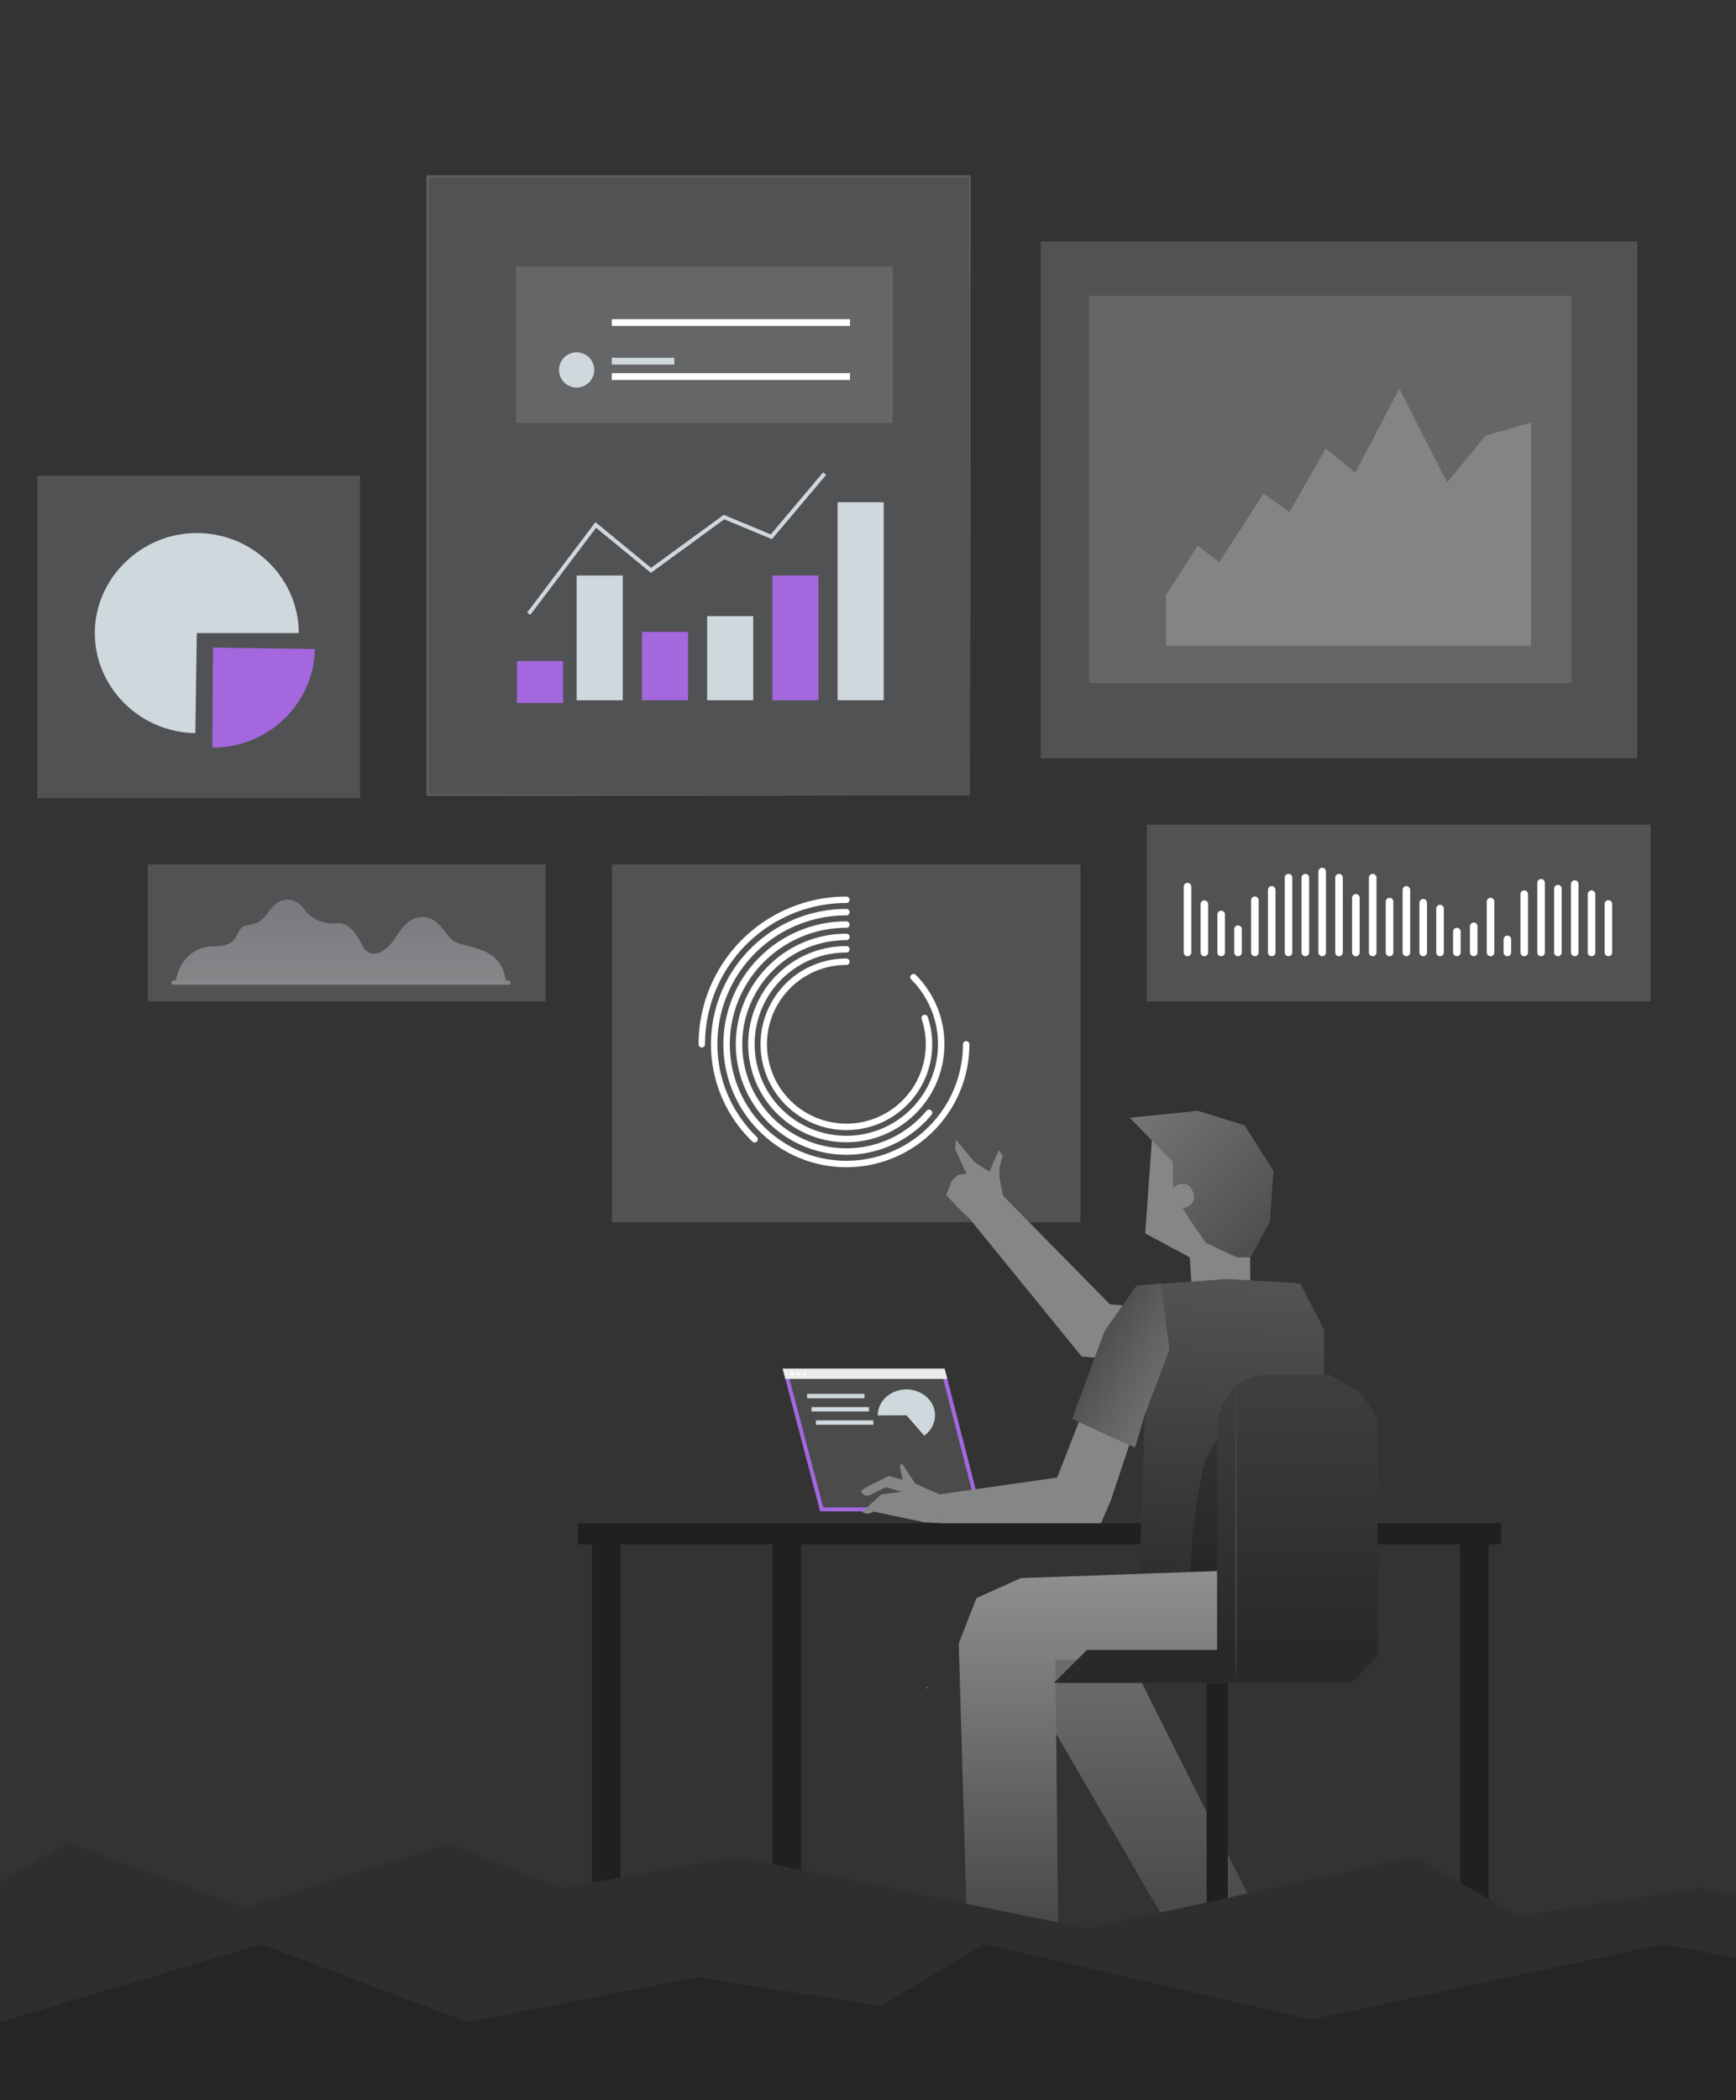 <svg fill="none" xmlns="http://www.w3.org/2000/svg" viewBox="0 0 440 532">
  <g clip-path="url(#clip0)">
    <path fill="#333" d="M0 0h440v532H0z"/>
    <g filter="url(#filter0_d)">
      <path d="M99.244 112.494h-81.78v81.707h81.78v-81.707z" fill="#515253"/>
      <path d="M61.965 156.064l25.84.364c-.197 13.758-11.795 24.991-25.84 24.991h-.157l.157-25.355z" fill="#A467DE"/>
      <path d="M57.877 152.389l-.364 25.354c-14.035-.196-25.485-11.576-25.485-25.354 0-13.778 11.666-25.344 25.849-25.344 14.182 0 25.849 11.439 25.849 25.344h-25.85z" fill="#CFD8DC"/>
    </g>
    <g filter="url(#filter1_d)">
      <path d="M426.364 200.916H298.653v44.771h127.711v-44.771z" fill="#515253"/>
      <g style="mix-blend-mode:overlay">
        <path d="M308.982 216.643v16.665M313.25 221.074v12.234M317.518 223.693v9.615M321.787 227.42v5.887M326.055 220.078v13.23M330.323 217.459v15.849M334.58 214.369v18.938M338.848 214.369v18.938M343.117 212.803v20.505M347.385 214.369v18.938M351.653 219.475v13.834M355.921 214.369v18.938M360.19 220.414v12.894M364.458 217.459v15.849M368.726 220.717v12.592M372.983 222.193v11.115M377.251 228.025v5.283M381.52 226.693v6.615M385.788 220.414v12.894M390.056 229.994v3.313M394.324 218.545v14.763M398.593 215.668v17.64M402.861 217.146v16.163M407.129 215.98v17.327M411.386 218.545v14.763M415.655 221.029v12.279" stroke="#fff" stroke-width="1.92" stroke-linecap="round" stroke-linejoin="round"/>
      </g>
    </g>
    <g filter="url(#filter2_d)">
      <path d="M146.296 245.687V210.99H45.471v34.697h100.825z" fill="#515253"/>
      <path d="M52.54 240.606s1.12-8.864 9.847-8.864c7.125 0 4.593-4.578 8.1-5.261 3.506-.683 3.708-.985 6.15-4.197 2.442-3.213 6.24-3.022 8.39 0a8.852 8.852 0 008.1 3.604c2.443-.291 4.683 1.466 6.532 5.361 1.848 3.895 5.758 2.731 8.592-1.746 2.834-4.477 4.974-5.171 6.823-5.171 4.481 0 5.78 4.97 8.2 6.234 3.518 1.858 12.099 1.12 12.973 10.432l-83.707-.392z" fill="url(#paint0_linear)"/>
      <path d="M51.946 240.953h84.894" stroke="#87898B" stroke-width="1.05" stroke-linecap="round" stroke-linejoin="round"/>
    </g>
    <g filter="url(#filter3_d)">
      <path d="M281.849 210.99H163.1v90.661h118.749V210.99z" fill="#515253"/>
      <g style="mix-blend-mode:overlay">
        <path d="M185.875 256.578c0-9.71 3.861-19.022 10.733-25.888a36.66 36.66 0 0125.911-10.723" stroke="#fff" stroke-width="1.63" stroke-linecap="round" stroke-linejoin="round"/>
        <path d="M199.251 280.632a33.428 33.428 0 01-7.796-36.61 33.46 33.46 0 0112.33-15.206 33.5 33.5 0 0118.734-5.714" stroke="#fff" stroke-width="1.63" stroke-linecap="round" stroke-linejoin="round"/>
        <path d="M252.879 256.578a30.314 30.314 0 01-5.117 16.852 30.378 30.378 0 01-46.71 4.596 30.308 30.308 0 01-6.581-33.055 30.333 30.333 0 0111.181-13.613 30.381 30.381 0 0116.867-5.112" stroke="#fff" stroke-width="1.63" stroke-linecap="round" stroke-linejoin="round"/>
        <path d="M243.457 273.937a27.212 27.212 0 01-10.958 7.924 27.227 27.227 0 01-25.994-3.319 27.18 27.18 0 01-11.137-23.7 27.166 27.166 0 014.186-12.852 27.229 27.229 0 0122.965-12.611" stroke="#fff" stroke-width="1.63" stroke-linecap="round" stroke-linejoin="round"/>
        <path d="M239.536 239.576a24.012 24.012 0 012.951 30.343 24.05 24.05 0 01-13.026 9.629 24.07 24.07 0 01-16.184-.812 24.039 24.039 0 01-11.995-10.883 24.013 24.013 0 015.977-29.896 24.064 24.064 0 0115.26-5.443" stroke="#fff" stroke-width="1.63" stroke-linecap="round" stroke-linejoin="round"/>
        <path d="M242.37 249.918a20.894 20.894 0 01.12 12.952 20.926 20.926 0 01-7.536 10.54 20.948 20.948 0 01-32.321-10.293 20.903 20.903 0 017.559-23.447 20.952 20.952 0 0112.327-4.012" stroke="#fff" stroke-width="1.63" stroke-linecap="round" stroke-linejoin="round"/>
      </g>
    </g>
    <g filter="url(#filter4_d)">
      <path d="M253.815 36.61H116.304v156.919h137.511V36.609z" fill="#515253"/>
      <path opacity=".5" d="M253.825 193.521v-.737-2.182-8.471c0-7.409 0-18.249-.059-32.017 0-27.516-.069-66.716-.108-113.503l.226.226H116.382l.256-.256v156.911l-.216-.217 99.583.148 27.893.059h9.887-9.799l-27.844.059-99.878.108h-.216v-.226V36.385H254.051v.226l-.118 113.651c0 13.758-.049 24.568-.059 31.958v10.584c0 .491-.049.717-.049.717z" fill="url(#paint1_linear)"/>
      <path d="M142 147.5l17-22.5 14 11.5 18.5-13.5 12 5 13.5-16" stroke="#CFD8DC"/>
      <path d="M165.84 137.809h-11.687v31.614h11.687v-31.614z" fill="#CFD8DC"/>
      <path d="M215.454 137.809h-11.686v31.614h11.686v-31.614z" fill="#A467DE"/>
      <path d="M231.986 119.236H220.3v50.178h11.686v-50.178z" fill="#CFD8DC"/>
      <path d="M150.713 159.469h-11.686v10.643h11.686v-10.643zM182.391 152.08h-11.696v17.335h11.696V152.08z" fill="#A467DE"/>
      <path d="M198.913 148.1h-11.686v21.315h11.686V148.1z" fill="#CFD8DC"/>
      <path opacity=".5" d="M234.295 59.486h-95.543V99.16h95.543V59.486z" fill="url(#paint2_linear)"/>
      <path d="M223.435 72.861h-60.377v1.72h60.377v-1.72z" fill="#fff"/>
      <path d="M158.606 85.717a4.461 4.461 0 11-4.462-4.451 4.457 4.457 0 014.122 2.745c.224.541.34 1.12.34 1.706zM178.902 82.64h-15.844v1.72h15.844v-1.72z" fill="#CFD8DC"/>
      <path d="M223.435 86.55h-60.377v1.72h60.377v-1.72z" fill="#fff"/>
    </g>
    <g filter="url(#filter5_d)">
      <path d="M423.003 53.174H271.766v130.954h151.237V53.174z" fill="#515253"/>
      <path opacity=".5" d="M406.349 66.951H284.023v98.124h122.326V66.951z" fill="url(#paint3_linear)"/>
      <path d="M303.532 155.658v-12.903l8.04-12.48 5.465 4.186 11.194-17.394 6.605 4.648 9.19-16.048 7.47 6.083 11.194-21.285 12.089 23.791 9.76-11.9 11.49-3.292v56.594h-92.497z" fill="#838486"/>
    </g>
    <path d="M239.037 347.258l9.041 35.144h-39.817l-9.242-35.144h40.018z" fill="#4B4B4B" stroke="#A467DE"/>
    <path d="M199.049 349.362h41.054l-.698-2.604h-41.034l.678 2.604z" fill="#EBEBEB"/>
    <path d="M203.482 348.065a.452.452 0 10.904.002.452.452 0 00-.904-.002zM201.939 348.065a.452.452 0 10.904.002.452.452 0 00-.904-.002zM200.396 348.065a.452.452 0 00.452.443.454.454 0 00.385-.448.454.454 0 00-.385-.447.442.442 0 00-.173.035.44.44 0 00-.245.244.448.448 0 00-.034.173z" fill="#FAFAFA"/>
    <path d="M229.747 358.572l4.502 5.15a6.358 6.358 0 002.742-5.179c0-3.597-3.302-6.545-7.283-6.525-3.98.019-7.253 2.948-7.234 6.584l7.273-.03zM204.55 353.137h14.564v1.119H204.55zM205.67 356.494h14.564v1.119H205.67zM206.79 359.852h14.564v1.119H206.79z" fill="#CFD8DC"/>
    <path d="M146.496 385.891v5.395h3.538v109.288h7.254V391.286h38.498v109.288h7.253V391.286h167.017v109.258h7.263V391.286h3.136v-5.395H146.496z" fill="#202020"/>
    <path d="M235.081 427.724c.141 0 .255-.057.255-.128 0-.07-.114-.127-.255-.127-.142 0-.256.057-.256.127 0 .071.114.128.256.128z" fill="#878787"/>
    <path d="M281.304 330.447l-27.087-27.516-.59-2.949c-.108-.54-.334-1.847-.334-1.847l.049-2.418.835-2.889-1.032-1.425-2.349 5.464-3.764-2.398-4.747-5.719-.226 2.359 2.889 6.259-2.176.317-1.568 1.541-1.365 3.545s3.325 3.631 4.864 5.063l.904.777 28.552 35.073 52.297 4.756 3.706-13.532-48.858-4.461z" fill="#868686"/>
    <path d="M316.766 289.181l.118 37.707-14.743.698-.59-9.031-11.288-6.055 2-27.957 24.503 4.638z" fill="#868686"/>
    <path d="M286.33 283.184l10.975 11.193v6.538c2.035-1.592 4.767-1.504 5.288 2.073.373 2.595-2.841 3.116-2.841 3.116 1.868 3.184 5.898 8.785 5.898 8.785l7.803 3.666h3.529l4.893-9.07.896-12.845-7.314-11.522-11.842-3.68-17.285 1.746z" fill="url(#paint4_linear)"/>
    <path d="M304.067 491.365l-4.796-6.162 11.489-9.07 7.126 8.943-.678.609c-3.027 2.673-15.608 13.414-18.232 14.446-2.929 1.15 5.091-8.766 5.091-8.766z" fill="#CFD8DC"/>
    <path opacity=".4" d="M300.283 496.377s-2.644 3.695-1.769 3.931c.875.236 13.986-10.142 19.372-15.222l-.226-.246-15.195 12.225s-1.494-1.189-2.182-.688z" fill="#fff"/>
    <path opacity=".3" d="M314.859 481.431l-11.627 8.883-1.072-1.405 12.217-8.274.482.796z" fill="#000"/>
    <path d="M250.3 497.561v-7.813l14.645-.059.088 11.439-.914.059c-4.039.246-20.551.934-23.254.128-2.998-.904 9.435-3.754 9.435-3.754z" fill="#CFD8DC"/>
    <path opacity=".3" d="M265.244 496.189l-14.763.02.01-1.769 14.694-.088.059 1.837z" fill="#000"/>
    <path d="M287.368 362.65l-5.897 17.689-2.423 5.581h-40.911v-7.311l29.8-4.255 7.097-18.141 12.334 6.437zM234.53 377.046l-2.585-1.219-3.43-5.179-.439.958.724 3.327-3.43-.983s-7.46 3.44-7.126 3.931c.101.235.252.445.443.615a1.733 1.733 0 001.421.408c.252-.042.492-.14.702-.286 1.621-.835 3.744-1.808 3.744-1.808l4.02 1.15-5.18.658-4.914 4.432c.429.319 1.488.47 1.488.47s1.049-.207 1.461-.548l12.777 2.692 3.931.217v-7.312l-3.607-1.523z" fill="#868686"/>
    <path d="M290.195 358.24l-2.506 8.501-15.923-7.243c.58-1.779 8.247-22.268 8.247-22.268l8.062-11.512 22.966-1.679 18.484 1.119 6.068 11.698s.049 18.475.049 32.803l-1.12 27.408-45.752 1.543 1.425-40.37z" fill="url(#paint5_linear)"/>
    <path d="M290.195 358.238l-2.506 8.501-15.923-7.243c.58-1.779 8.247-22.268 8.247-22.268l8.062-11.512 6.097-.56 2.24 16.789-6.217 16.293z" fill="url(#paint6_linear)"/>
    <path d="M335.528 363.907c-5.563 1.14-11.283 0-16.954-.344-3.44-.207-7.253-.58-9.976 1.533-2.152 1.68-3.017 4.501-3.646 7.154-2.369 10.142-2.802 16.932-3.332 27.329l27.52 1.671 6.388-37.343z" fill="#131313" opacity=".3"/>
    <path d="M264.91 401.25a16.304 16.304 0 00-6.654 21.836l39.835 68.358 18.37-11.095-30.921-61.715 22.38-14.632" fill="url(#paint7_linear)"/>
    <path d="M313.394 397.859l-54.666 1.966-11.243 5.063-4.483 11.486 2.271 78.057h22.989l-.767-73.802 45.899-1.209v-21.561z" fill="url(#paint8_linear)"/>
    <path d="M337.071 348.33H320.53c-3.196 0-7.313 2.569-7.313 2.569s-4.737 6.284-4.737 9.479v57.656h-32.994l-8.345 8.343h75.434l6.595-6.879v-59.12c0-1.586-4.586-7.8-4.586-7.8-1.467-.603-7.513-4.248-7.513-4.248z" fill="url(#paint9_linear)"/>
    <path d="M313.286 350.229c.138 0 .256 16.951.256 37.864 0 20.912-.118 37.864-.256 37.864-.137 0-.255-16.952-.255-37.864 0-20.913.118-37.864.255-37.864z" fill="#444"/>
    <path d="M311.193 486.963v-60.516h-5.376v60.516l-20.395 14.426h47.924l-22.153-14.426z" fill="#202020"/>
    <path d="M541.799 470.421L608 489.262V618H0V476.836L17.233 467l44.765 16.28 51.7-16.1 28.582 11.163 44.134-7.922 89.319 18.191 82.804-18.191 26.27 14.988 46.446-7.066 58.215 10.919 52.331-18.841z" fill="#121212"/>
    <path d="M541.799 470.421L608 489.262V618H0V476.836L17.233 467l44.765 16.28 51.7-16.1 28.582 11.163 44.134-7.922 89.319 18.191 82.804-18.191 26.27 14.988 46.446-7.066 58.215 10.919 52.331-18.841z" fill="#fff" fill-opacity=".12"/>
    <path d="M66.201 492.586L0 512.332V598h608v-98.692L590.767 489l-44.765 17.063-51.7-16.875-28.582 11.7-44.134-8.302-89.319 19.064-82.804-19.064-26.27 15.707-46.446-7.405-58.215 11.444-52.33-19.746z" fill="#121212"/>
    <path d="M66.201 492.586L0 512.332V598h608v-98.692L590.767 489l-44.765 17.063-51.7-16.875-28.582 11.7-44.134-8.302-89.319 19.064-82.804-19.064-26.27 15.707-46.446-7.405-58.215 11.444-52.33-19.746z" fill="#fff" fill-opacity=".08"/>
  </g>
  <defs>
    <linearGradient id="paint0_linear" x1="94.393" y1="220.437" x2="94.393" y2="244.356" gradientUnits="userSpaceOnUse">
      <stop stop-color="#787A7D"/>
      <stop offset="1" stop-color="#87898B"/>
    </linearGradient>
    <linearGradient id="paint1_linear" x1="63594.5" y1="51329.6" x2="63594.5" y2="37238.8" gradientUnits="userSpaceOnUse">
      <stop stop-color="#87898B"/>
      <stop offset="1" stop-color="#787A7D"/>
    </linearGradient>
    <linearGradient id="paint2_linear" x1="44086.8" y1="12999" x2="44086.8" y2="9444.35" gradientUnits="userSpaceOnUse">
      <stop stop-color="#87898B"/>
      <stop offset="1" stop-color="#787A7D"/>
    </linearGradient>
    <linearGradient id="paint3_linear" x1="56551.6" y1="32071.1" x2="56551.6" y2="23279.2" gradientUnits="userSpaceOnUse">
      <stop stop-color="#87898B"/>
      <stop offset="1" stop-color="#787A7D"/>
    </linearGradient>
    <linearGradient id="paint4_linear" x1="279.608" y1="247.368" x2="335.436" y2="307.097" gradientUnits="userSpaceOnUse">
      <stop stop-color="#8F8F8F"/>
      <stop offset="1" stop-color="#4A4A4A"/>
    </linearGradient>
    <linearGradient id="paint5_linear" x1="303.704" y1="324.039" x2="299.221" y2="401.829" gradientUnits="userSpaceOnUse">
      <stop stop-color="#535353"/>
      <stop offset="1" stop-color="#2E2E2E"/>
    </linearGradient>
    <linearGradient id="paint6_linear" x1="272.086" y1="337.53" x2="302.095" y2="354.023" gradientUnits="userSpaceOnUse">
      <stop stop-color="#444"/>
      <stop offset="1" stop-color="#7D7979"/>
    </linearGradient>
    <linearGradient id="paint7_linear" x1="286.438" y1="493.54" x2="286.438" y2="393.431" gradientUnits="userSpaceOnUse">
      <stop stop-color="#454545"/>
      <stop offset="1" stop-color="#7E7A7A"/>
    </linearGradient>
    <linearGradient id="paint8_linear" x1="278.198" y1="496.675" x2="278.198" y2="389.488" gradientUnits="userSpaceOnUse">
      <stop stop-color="#414141"/>
      <stop offset="1" stop-color="#969696"/>
    </linearGradient>
    <linearGradient id="paint9_linear" x1="308.214" y1="416.674" x2="308.214" y2="348.33" gradientUnits="userSpaceOnUse">
      <stop stop-color="#292929"/>
      <stop offset="1" stop-color="#3F3F3F"/>
    </linearGradient>
    <filter id="filter0_d" x="3.464" y="112.494" width="95.78" height="95.706" filterUnits="userSpaceOnUse" color-interpolation-filters="sRGB">
      <feFlood flood-opacity="0" result="BackgroundImageFix"/>
      <feColorMatrix in="SourceAlpha" values="0 0 0 0 0 0 0 0 0 0 0 0 0 0 0 0 0 0 127 0"/>
      <feOffset dx="-8" dy="8"/>
      <feGaussianBlur stdDeviation="3"/>
      <feColorMatrix values="0 0 0 0 0 0 0 0 0 0 0 0 0 0 0 0 0 0 0.1 0"/>
      <feBlend in2="BackgroundImageFix" result="effect1_dropShadow"/>
      <feBlend in="SourceGraphic" in2="effect1_dropShadow" result="shape"/>
    </filter>
    <filter id="filter1_d" x="284.653" y="200.916" width="141.711" height="58.771" filterUnits="userSpaceOnUse" color-interpolation-filters="sRGB">
      <feFlood flood-opacity="0" result="BackgroundImageFix"/>
      <feColorMatrix in="SourceAlpha" values="0 0 0 0 0 0 0 0 0 0 0 0 0 0 0 0 0 0 127 0"/>
      <feOffset dx="-8" dy="8"/>
      <feGaussianBlur stdDeviation="3"/>
      <feColorMatrix values="0 0 0 0 0 0 0 0 0 0 0 0 0 0 0 0 0 0 0.1 0"/>
      <feBlend in2="BackgroundImageFix" result="effect1_dropShadow"/>
      <feBlend in="SourceGraphic" in2="effect1_dropShadow" result="shape"/>
    </filter>
    <filter id="filter2_d" x="31.471" y="210.99" width="114.825" height="48.697" filterUnits="userSpaceOnUse" color-interpolation-filters="sRGB">
      <feFlood flood-opacity="0" result="BackgroundImageFix"/>
      <feColorMatrix in="SourceAlpha" values="0 0 0 0 0 0 0 0 0 0 0 0 0 0 0 0 0 0 127 0"/>
      <feOffset dx="-8" dy="8"/>
      <feGaussianBlur stdDeviation="3"/>
      <feColorMatrix values="0 0 0 0 0 0 0 0 0 0 0 0 0 0 0 0 0 0 0.1 0"/>
      <feBlend in2="BackgroundImageFix" result="effect1_dropShadow"/>
      <feBlend in="SourceGraphic" in2="effect1_dropShadow" result="shape"/>
    </filter>
    <filter id="filter3_d" x="149.1" y="210.99" width="132.749" height="104.661" filterUnits="userSpaceOnUse" color-interpolation-filters="sRGB">
      <feFlood flood-opacity="0" result="BackgroundImageFix"/>
      <feColorMatrix in="SourceAlpha" values="0 0 0 0 0 0 0 0 0 0 0 0 0 0 0 0 0 0 127 0"/>
      <feOffset dx="-8" dy="8"/>
      <feGaussianBlur stdDeviation="3"/>
      <feColorMatrix values="0 0 0 0 0 0 0 0 0 0 0 0 0 0 0 0 0 0 0.1 0"/>
      <feBlend in2="BackgroundImageFix" result="effect1_dropShadow"/>
      <feBlend in="SourceGraphic" in2="effect1_dropShadow" result="shape"/>
    </filter>
    <filter id="filter4_d" x="102.048" y="36.385" width="152.003" height="171.264" filterUnits="userSpaceOnUse" color-interpolation-filters="sRGB">
      <feFlood flood-opacity="0" result="BackgroundImageFix"/>
      <feColorMatrix in="SourceAlpha" values="0 0 0 0 0 0 0 0 0 0 0 0 0 0 0 0 0 0 127 0"/>
      <feOffset dx="-8" dy="8"/>
      <feGaussianBlur stdDeviation="3"/>
      <feColorMatrix values="0 0 0 0 0 0 0 0 0 0 0 0 0 0 0 0 0 0 0.1 0"/>
      <feBlend in2="BackgroundImageFix" result="effect1_dropShadow"/>
      <feBlend in="SourceGraphic" in2="effect1_dropShadow" result="shape"/>
    </filter>
    <filter id="filter5_d" x="257.766" y="53.174" width="165.237" height="144.954" filterUnits="userSpaceOnUse" color-interpolation-filters="sRGB">
      <feFlood flood-opacity="0" result="BackgroundImageFix"/>
      <feColorMatrix in="SourceAlpha" values="0 0 0 0 0 0 0 0 0 0 0 0 0 0 0 0 0 0 127 0"/>
      <feOffset dx="-8" dy="8"/>
      <feGaussianBlur stdDeviation="3"/>
      <feColorMatrix values="0 0 0 0 0 0 0 0 0 0 0 0 0 0 0 0 0 0 0.1 0"/>
      <feBlend in2="BackgroundImageFix" result="effect1_dropShadow"/>
      <feBlend in="SourceGraphic" in2="effect1_dropShadow" result="shape"/>
    </filter>
    <clipPath id="clip0">
      <path fill="#fff" d="M0 0h440v532H0z"/>
    </clipPath>
  </defs>
</svg>
